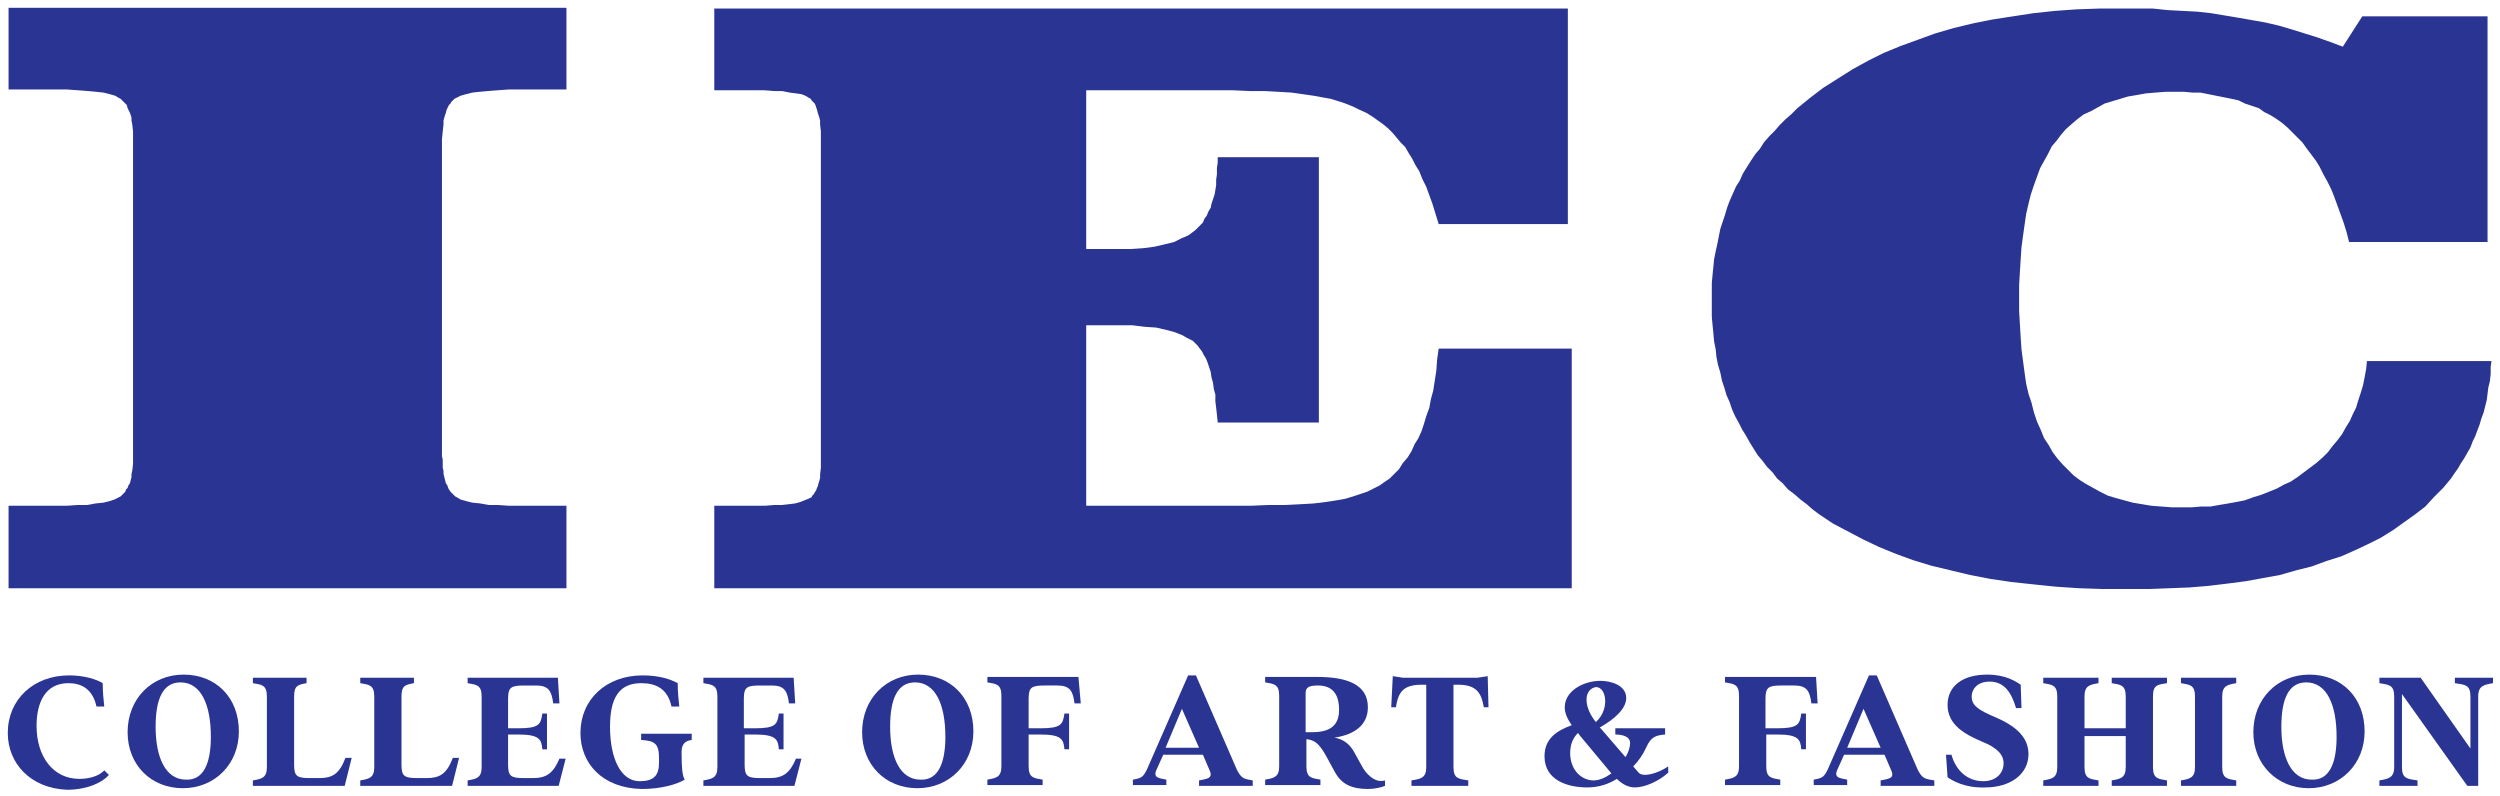 <?xml version="1.0" encoding="utf-8"?>
<!-- Generator: Adobe Illustrator 25.3.1, SVG Export Plug-In . SVG Version: 6.00 Build 0)  -->
<svg version="1.1" id="Layer_1" xmlns="http://www.w3.org/2000/svg" xmlns:xlink="http://www.w3.org/1999/xlink" x="0px" y="0px"
	 width="321.3px" height="102.3px" viewBox="0 0 321.3 102.3" style="enable-background:new 0 0 321.3 102.3;" xml:space="preserve"
	>
<style type="text/css">
	.st0{fill-rule:evenodd;clip-rule:evenodd;fill:#2A3492;}
	.st1{fill:#2A3492;}
</style>
<g>
	<polygon class="st0" points="320.2,46.4 320.1,47.2 320.1,48.1 320,49 319.8,49.8 319.7,50.6 319.6,51.4 319.4,52.2 319.2,53 
		318.9,53.8 318.7,54.5 318.4,55.3 318.1,56.1 317.8,56.7 317.5,57.5 317.1,58.2 316.7,58.9 316.3,59.5 315.9,60.2 315.4,60.9 
		315,61.5 314.5,62.1 314,62.7 313.4,63.3 312.8,63.9 311.7,65.1 310.4,66.1 309,67.1 307.6,68.1 306,69.1 304.4,69.9 302.7,70.7 
		300.9,71.5 299,72.1 297.1,72.8 295.1,73.3 293,73.9 290.8,74.3 288.6,74.7 286.3,75 283.8,75.3 281.4,75.5 278.8,75.6 276.2,75.7 
		273.5,75.7 270.3,75.7 267.2,75.6 264.2,75.4 261.3,75.1 258.5,74.8 255.8,74.4 253.2,73.9 250.7,73.3 248.2,72.7 245.9,72 
		243.7,71.2 241.5,70.3 239.4,69.3 237.5,68.3 235.6,67.3 233.8,66.1 233,65.5 232.2,64.8 231.4,64.2 230.6,63.5 229.8,62.9 
		229.1,62.1 228.4,61.5 227.8,60.7 227.1,60 226.5,59.2 225.9,58.5 225.4,57.7 224.9,56.9 224.4,56 223.9,55.2 223.5,54.4 223,53.5 
		222.6,52.6 222.3,51.7 221.9,50.8 221.6,49.8 221.3,48.9 221.1,47.9 220.8,46.9 220.6,45.9 220.5,44.9 220.3,43.9 220.2,42.8 
		220.1,41.8 220,40.7 220,39.6 220,38.4 220,37.4 220,36.4 220.1,35.3 220.2,34.3 220.3,33.3 220.5,32.3 220.7,31.4 220.9,30.4 
		221.1,29.4 221.4,28.5 221.7,27.6 222,26.6 222.3,25.8 222.7,24.9 223.1,24 223.6,23.2 224,22.3 224.5,21.5 225,20.7 225.6,19.8 
		226.2,19.1 226.7,18.3 227.4,17.5 228.1,16.8 228.7,16.1 229.5,15.3 230.2,14.7 231,13.9 232.6,12.6 234.3,11.3 236.2,10.1 
		238.1,8.9 240.1,7.8 242.1,6.8 244.3,5.9 246.5,5.1 248.7,4.3 251.1,3.6 253.6,3 256.1,2.5 258.7,2.1 261.3,1.7 264.1,1.4 
		266.9,1.2 269.8,1.1 272.7,1.1 274.7,1.1 276.7,1.1 278.6,1.3 280.5,1.4 282.4,1.5 284.2,1.7 286,2 287.8,2.3 289.5,2.6 291.2,2.9 
		292.9,3.3 294.6,3.8 296.2,4.3 297.8,4.8 299.5,5.4 301.1,6 303.6,2.1 319.7,2.1 319.7,31.1 301.9,31.1 301.6,29.9 301.2,28.6 
		300.8,27.5 300.4,26.4 300,25.3 299.6,24.3 299.1,23.3 298.6,22.4 298.1,21.4 297.6,20.6 297,19.8 296.4,19 295.9,18.3 295.2,17.6 
		294.6,17 294,16.4 293.3,15.8 292.6,15.3 291.8,14.8 291,14.4 290.3,13.9 289.4,13.6 288.5,13.3 287.7,12.9 286.8,12.7 285.8,12.5 
		284.8,12.3 283.8,12.1 282.8,11.9 281.8,11.9 280.7,11.8 279.6,11.8 278.3,11.8 277,11.9 275.8,12 274.7,12.2 273.5,12.4 
		272.5,12.7 271.5,13 270.5,13.3 269.6,13.8 268.7,14.3 267.8,14.7 267,15.3 266.3,15.9 265.5,16.6 264.9,17.3 264.3,18.1 
		263.7,18.8 263.2,19.8 262.7,20.7 262.2,21.6 261.8,22.7 261.4,23.8 261,25 260.7,26.2 260.4,27.5 260.2,28.9 260,30.3 259.8,31.8 
		259.7,33.3 259.6,34.9 259.5,36.6 259.5,38.2 259.5,40 259.6,41.7 259.7,43.4 259.8,44.9 260,46.4 260.2,47.9 260.4,49.3 
		260.7,50.6 261.1,51.8 261.4,53 261.8,54.2 262.3,55.3 262.7,56.3 263.3,57.2 263.8,58.1 264.4,58.9 265.1,59.7 265.8,60.4 
		266.5,61.1 267.3,61.7 268.1,62.2 269,62.7 269.9,63.2 270.9,63.7 271.9,64 273,64.3 274.1,64.6 275.3,64.8 276.5,65 277.8,65.1 
		279.1,65.2 280.5,65.2 281.7,65.2 282.9,65.1 284.1,65.1 285.2,64.9 286.4,64.7 287.5,64.5 288.5,64.3 289.6,63.9 290.6,63.6 
		291.6,63.2 292.6,62.8 293.5,62.3 294.4,61.9 295.3,61.3 296.1,60.7 296.9,60.1 297.7,59.5 298.5,58.8 299.2,58.1 299.8,57.3 
		300.4,56.6 301,55.8 301.5,54.9 302,54.1 302.4,53.2 302.8,52.4 303.1,51.4 303.4,50.5 303.7,49.5 303.9,48.5 304.1,47.4 
		304.2,46.4 	"/>
	<polygon class="st0" points="201.5,1.1 201.5,28.8 184.9,28.8 184.5,27.5 184.1,26.2 183.7,25.1 183.3,24 182.8,23 182.4,22 
		181.9,21.2 181.5,20.4 181,19.6 180.6,18.9 180,18.3 179.5,17.7 179,17.1 178.4,16.5 177.8,16 177.1,15.5 176.4,15 175.6,14.5 
		174.7,14.1 173.9,13.7 172.9,13.3 172,13 171,12.7 169.9,12.5 168.8,12.3 167.4,12.1 166,11.9 164.3,11.8 162.5,11.7 160.6,11.7 
		158.4,11.6 156.2,11.6 153,11.6 139.6,11.6 139.6,32 143.7,32 145.4,32 146.9,31.9 148.4,31.7 149.7,31.4 150.9,31.1 151.9,30.6 
		152.4,30.4 152.8,30.2 153.2,29.9 153.6,29.6 153.9,29.3 154.3,28.9 154.6,28.6 154.8,28.1 155.1,27.7 155.3,27.2 155.6,26.7 
		155.7,26.2 155.9,25.6 156.1,25 156.2,24.4 156.3,23.8 156.3,23.1 156.4,22.4 156.4,21.6 156.5,20.9 156.5,20.2 169.5,20.2 
		169.5,54.3 156.5,54.3 156.4,53.3 156.3,52.4 156.2,51.6 156.2,50.7 156,50 155.9,49.2 155.7,48.5 155.6,47.8 155.4,47.2 
		155.2,46.6 155,46.1 154.7,45.6 154.5,45.2 154.2,44.8 153.9,44.4 153.6,44.1 153.3,43.8 152.9,43.6 152.5,43.4 152,43.1 151,42.7 
		149.9,42.4 148.6,42.1 147.1,42 145.5,41.8 143.8,41.8 139.6,41.8 139.6,65 158.1,65 160.7,65 163.1,64.9 165.2,64.9 167.2,64.8 
		168.9,64.7 170.5,64.5 171.8,64.3 172.9,64.1 173.9,63.8 174.8,63.5 175.7,63.2 176.5,62.8 177.3,62.4 178,61.9 178.6,61.5 
		179.2,60.9 179.8,60.3 180.3,59.5 180.9,58.8 181.4,58 181.8,57.1 182.3,56.3 182.7,55.4 183,54.5 183.3,53.5 183.7,52.4 
		183.9,51.3 184.2,50.2 184.4,48.9 184.6,47.6 184.7,46.2 184.9,44.8 202,44.8 202,75.6 91.8,75.6 91.8,65 97.1,65 98.3,65 
		99.5,64.9 100.5,64.9 101.4,64.8 102.2,64.7 102.9,64.5 103.4,64.3 103.9,64.1 104.1,64 104.3,63.9 104.4,63.7 104.6,63.5 
		104.7,63.3 104.9,63 105,62.7 105.1,62.5 105.2,62.1 105.3,61.8 105.4,61.4 105.4,61 105.5,60.1 105.5,59.1 105.5,58.6 105.5,17.9 
		105.5,16.9 105.4,16 105.4,15.5 105.3,15.1 105.2,14.8 105.1,14.5 105,14.1 104.9,13.8 104.8,13.5 104.7,13.3 104.5,13.1 
		104.3,12.9 104.2,12.7 104,12.6 103.5,12.3 103,12.1 102.3,12 101.5,11.9 100.5,11.7 99.5,11.7 98.2,11.6 96.9,11.6 91.8,11.6 
		91.8,1.1 	"/>
	<polygon class="st0" points="72.8,1 72.8,11.5 66.9,11.5 65.4,11.5 64,11.6 62.7,11.7 61.6,11.8 60.7,11.9 59.9,12.1 59.2,12.3 
		58.6,12.6 58.4,12.7 58.2,12.9 58,13.1 57.9,13.3 57.7,13.5 57.5,13.9 57.4,14.1 57.3,14.5 57.2,14.8 57.1,15.1 57,15.5 57,16 
		56.9,16.9 56.8,17.9 56.8,58.6 56.9,59.1 56.9,59.6 56.9,60.1 57,60.5 57,60.9 57.1,61.3 57.2,61.7 57.3,62.1 57.5,62.4 57.6,62.7 
		57.7,62.9 57.9,63.2 58.1,63.4 58.3,63.6 58.5,63.8 58.7,63.9 59.2,64.2 59.9,64.4 60.7,64.6 61.7,64.7 62.8,64.9 64,64.9 65.4,65 
		66.9,65 72.8,65 72.8,75.6 1.1,75.6 1.1,65 7.1,65 8.6,65 10,64.9 11.2,64.9 12.3,64.7 13.3,64.6 14.1,64.4 14.7,64.2 15.3,63.9 
		15.5,63.8 15.7,63.6 15.9,63.4 16.1,63.2 16.2,62.9 16.4,62.7 16.5,62.4 16.7,62.1 16.8,61.7 16.9,61.3 16.9,60.9 17,60.5 
		17.1,59.6 17.1,58.6 17.1,17.9 17.1,16.9 17,16 16.9,15.5 16.9,15.1 16.8,14.8 16.7,14.5 16.5,14.1 16.4,13.9 16.3,13.5 16.1,13.3 
		15.9,13.1 15.7,12.9 15.5,12.7 15.3,12.6 14.8,12.3 14.1,12.1 13.3,11.9 12.4,11.8 11.3,11.7 10,11.6 8.6,11.5 7.1,11.5 1.1,11.5 
		1.1,1 	"/>
</g>
<g>
	<path class="st1" d="M1,94.2c0-4.3,3.3-7.4,7.9-7.4c1.9,0,3.5,0.5,4.3,1c0,1.1,0.1,2.1,0.2,3h-1c-0.5-2.3-2-3-3.6-3
		c-3,0-4.1,2.5-4.1,5.5c0,3.9,2.1,6.8,5.5,6.8c0.9,0,2.4-0.2,3.2-1.1l0.6,0.6c-0.9,1-2.8,1.9-5.4,1.9C3.9,101.3,1,98.1,1,94.2z"/>
	<path class="st1" d="M16.4,94.1c0-4.3,3.1-7.4,7.2-7.4c4.1,0,7.1,2.9,7.1,7.3c0,4.2-3.1,7.3-7.2,7.3
		C19.4,101.3,16.4,98.3,16.4,94.1z M27.1,94.7c0-4.2-1.3-7-3.9-7c-2.2,0-3.2,2-3.2,5.7c0,4,1.3,6.8,3.9,6.8
		C26.1,100.3,27.1,98.2,27.1,94.7z"/>
	<path class="st1" d="M32.5,100.3c1.1-0.2,1.8-0.3,1.8-1.7v-9.1c0-1.5-0.7-1.5-1.8-1.7v-0.7h6.9v0.7c-1.1,0.2-1.6,0.3-1.6,1.7v8.8
		c0,1.5,0.4,1.7,2.1,1.7H41c1.7,0,2.6-0.5,3.4-2.6h0.8l-0.9,3.6H32.5V100.3z"/>
	<path class="st1" d="M46.3,100.3c1.1-0.2,1.8-0.3,1.8-1.7v-9.1c0-1.5-0.7-1.5-1.8-1.7v-0.7h6.9v0.7c-1.1,0.2-1.6,0.3-1.6,1.7v8.8
		c0,1.5,0.4,1.7,2.1,1.7h1.1c1.7,0,2.6-0.5,3.4-2.6H59l-0.9,3.6H46.3V100.3z"/>
	<path class="st1" d="M72.7,97.5l-0.9,3.5H60.1v-0.7c1.1-0.2,1.8-0.3,1.8-1.7v-9.1c0-1.5-0.7-1.5-1.8-1.7v-0.7h11.6l0.2,3.3h-0.8
		c-0.2-1.6-0.6-2.3-2.2-2.3h-1.5c-1.7,0-2.1,0.2-2.1,1.7v3.8h1.3c2.7,0,2.9-0.5,3.1-1.9h0.6v4.6h-0.6c-0.1-1.3-0.4-1.9-3.1-1.9h-1.3
		v3.9c0,1.5,0.4,1.7,2.1,1.7h1.1c1.7,0,2.6-0.6,3.4-2.5H72.7z"/>
	<path class="st1" d="M74.6,94.2c0-4.3,3.3-7.4,8-7.4c2.1,0,3.6,0.5,4.5,1c0,1.1,0.1,2.1,0.2,3h-1c-0.5-2.3-2-3-3.9-3
		c-2.9,0-4,2-4,5.6c0,4.1,1.4,7,3.8,7c1.8,0,2.5-0.7,2.5-2.4v-0.5c0-1.9-0.5-2.3-2.3-2.4v-0.8h6.5v0.8c-0.8,0.1-1.3,0.5-1.3,1.5v0.3
		c0,1.8,0.1,2.8,0.4,3.3c-1,0.6-3,1.2-5.5,1.2C77.4,101.3,74.6,98.1,74.6,94.2z"/>
	<path class="st1" d="M103,97.5l-0.9,3.5H90.4v-0.7c1.1-0.2,1.8-0.3,1.8-1.7v-9.1c0-1.5-0.7-1.5-1.8-1.7v-0.7h11.6l0.2,3.3h-0.8
		c-0.2-1.6-0.6-2.3-2.2-2.3h-1.5c-1.7,0-2.1,0.2-2.1,1.7v3.8H97c2.7,0,2.9-0.5,3.1-1.9h0.6v4.6h-0.6c-0.1-1.3-0.4-1.9-3.1-1.9h-1.3
		v3.9c0,1.5,0.4,1.7,2.1,1.7h1.1c1.7,0,2.6-0.6,3.4-2.5H103z"/>
	<path class="st1" d="M110.8,94.1c0-4.3,3.1-7.4,7.2-7.4c4.1,0,7.1,2.9,7.1,7.3c0,4.2-3.1,7.3-7.2,7.3
		C113.8,101.3,110.8,98.3,110.8,94.1z M121.5,94.7c0-4.2-1.3-7-3.9-7c-2.2,0-3.2,2-3.2,5.7c0,4,1.3,6.8,3.9,6.8
		C120.5,100.3,121.5,98.2,121.5,94.7z"/>
	<path class="st1" d="M138.9,90.4h-0.8c-0.2-1.6-0.6-2.3-2.2-2.3h-1.6c-1.7,0-2.1,0.2-2.1,1.7v3.8h1.5c2.7,0,2.9-0.5,3.1-1.9h0.6
		v4.6h-0.6c-0.1-1.3-0.4-1.9-3.1-1.9h-1.5v4.1c0,1.5,0.7,1.5,1.8,1.7v0.7h-7.1v-0.7c1.1-0.2,1.8-0.3,1.8-1.7v-9.1
		c0-1.5-0.7-1.5-1.8-1.7v-0.7h11.7L138.9,90.4z"/>
	<path class="st1" d="M161,100.3v0.7h-6.9v-0.7c0.9-0.2,1.8-0.2,1.4-1.2l-0.9-2.1h-5.1l-0.9,2c-0.4,1,0.4,1,1.3,1.2v0.7h-4.3v-0.7
		c1.1-0.2,1.3-0.3,1.8-1.3l5.3-12.1h1l5.3,12.2C159.6,100.1,159.9,100.1,161,100.3z M154.1,96.1l-2.2-5l-2.1,5H154.1z"/>
	<path class="st1" d="M178,100.3v0.7c-0.5,0.2-1.3,0.4-2.2,0.4c-2.2,0-3.4-0.7-4.2-2.1l-1.2-2.2c-0.9-1.6-1.5-2-2.5-2.1v3.5
		c0,1.5,0.7,1.5,1.8,1.7v0.7h-7.1v-0.7c1.1-0.2,1.8-0.3,1.8-1.7v-9.1c0-1.5-0.7-1.5-1.8-1.7v-0.7h6.7c3.7,0,6.5,0.9,6.5,3.9
		c0,2.2-1.6,3.5-4.3,3.9c1.2,0.2,2,0.9,2.5,1.8l1,1.8C175.5,99.4,176.7,100.7,178,100.3z M167.8,89.1v5h0.9c2.9,0,3.4-1.5,3.4-2.9
		c0-1.5-0.5-3.1-2.7-3.1C168.1,88.1,167.8,88.4,167.8,89.1z"/>
	<path class="st1" d="M191.3,90.9h-0.6c-0.3-1.8-0.9-2.9-3.3-2.9h-0.6v10.6c0,1.5,0.7,1.5,1.9,1.7v0.7h-7.3v-0.7
		c1.2-0.2,1.9-0.3,1.9-1.7V88h-0.6c-2.4,0-3,1-3.3,2.9h-0.6l0.2-4l1.3,0.2h9.6l1.3-0.2L191.3,90.9z"/>
	<path class="st1" d="M214.4,98.5v0.8c-1.2,1.1-3,1.9-4.3,1.9c-0.9,0-1.7-0.5-2.3-1.1c-1.1,0.7-2.4,1.1-3.8,1.1
		c-2.5,0-5.5-0.9-5.5-4c0-2.3,1.6-3.3,3.5-4c-0.7-1-0.9-1.7-0.9-2.3c0-2.1,2.4-3.4,4.6-3.4c1.4,0,3.3,0.6,3.3,2.2
		c0,1.3-1.3,2.6-3.4,3.8l0.2,0.2l3.1,3.6c0.4-0.6,0.6-1.3,0.6-1.8c0-0.9-1.1-1.1-1.9-1.1v-0.8h6.4v0.8c-1.2,0.1-1.8,0.3-2.4,1.6
		c-0.4,0.9-1,1.8-1.7,2.5l0.7,0.8C211.1,99.9,212.9,99.5,214.4,98.5z M204.8,100.3c0.8,0,1.6-0.4,2.3-0.9l-4-4.8l-0.3-0.4
		c-0.6,0.6-1,1.4-1,2.6C201.8,99,203.3,100.3,204.8,100.3z M203.9,89.9c0,0.9,0.4,1.9,1.2,2.9c1.1-1,1.2-2.2,1.2-2.7
		c0-0.9-0.4-1.8-1.2-1.8C204.5,88.4,203.9,88.9,203.9,89.9z"/>
	<path class="st1" d="M233.6,90.4h-0.8c-0.2-1.6-0.6-2.3-2.2-2.3H229c-1.7,0-2.1,0.2-2.1,1.7v3.8h1.5c2.7,0,2.9-0.5,3.1-1.9h0.6v4.6
		h-0.6c-0.1-1.3-0.4-1.9-3.1-1.9H227v4.1c0,1.5,0.7,1.5,1.8,1.7v0.7h-7.1v-0.7c1.1-0.2,1.8-0.3,1.8-1.7v-9.1c0-1.5-0.7-1.5-1.8-1.7
		v-0.7h11.7L233.6,90.4z"/>
	<path class="st1" d="M248.6,100.3v0.7h-6.9v-0.7c0.9-0.2,1.8-0.2,1.4-1.2l-0.9-2.1H237l-0.9,2c-0.4,1,0.4,1,1.3,1.2v0.7h-4.3v-0.7
		c1.1-0.2,1.3-0.3,1.8-1.3l5.3-12.1h1l5.3,12.2C247.1,100.1,247.4,100.1,248.6,100.3z M241.7,96.1l-2.2-5l-2.1,5H241.7z"/>
	<path class="st1" d="M250.3,99.9l-0.2-2.9h0.7c0.6,2.1,2.1,3.4,4.1,3.4c1.6,0,2.6-1,2.6-2.3c0-1.1-0.8-2-2.8-2.8
		c-2.1-0.9-4.4-2.1-4.4-4.7c0-2.4,1.9-3.9,5.1-3.9c2.4,0,3.7,0.9,4.3,1.3l0.1,3h-0.7c-0.6-2-1.5-3.4-3.4-3.4c-1.6,0-2.3,1-2.3,1.9
		c0,0.9,0.4,1.5,2.4,2.4c1.9,0.8,4.9,2.1,4.9,5c0,2.6-2.3,4.3-5.6,4.3C252.5,101.3,250.9,100.3,250.3,99.9z"/>
	<path class="st1" d="M276.7,89.5v9.1c0,1.5,0.7,1.5,1.8,1.7v0.7h-7.1v-0.7c1.1-0.2,1.8-0.3,1.8-1.7v-4h-5.3v4
		c0,1.5,0.7,1.5,1.8,1.7v0.7h-7.1v-0.7c1.1-0.2,1.8-0.3,1.8-1.7v-9.1c0-1.5-0.7-1.5-1.8-1.7v-0.7h7.1v0.7c-1.1,0.2-1.8,0.3-1.8,1.7
		v4.1h5.3v-4.1c0-1.5-0.7-1.5-1.8-1.7v-0.7h7.1v0.7C277.3,88,276.7,88,276.7,89.5z"/>
	<path class="st1" d="M280.3,100.3c1.1-0.2,1.8-0.3,1.8-1.7v-9.1c0-1.5-0.7-1.5-1.8-1.7v-0.7h7.1v0.7c-1.1,0.2-1.8,0.3-1.8,1.7v9.1
		c0,1.5,0.7,1.5,1.8,1.7v0.7h-7.1V100.3z"/>
	<path class="st1" d="M289.6,94.1c0-4.3,3.1-7.4,7.2-7.4c4.1,0,7.1,2.9,7.1,7.3c0,4.2-3.1,7.3-7.2,7.3
		C292.7,101.3,289.6,98.3,289.6,94.1z M300.3,94.7c0-4.2-1.3-7-3.9-7c-2.2,0-3.2,2-3.2,5.7c0,4,1.3,6.8,3.9,6.8
		C299.3,100.3,300.3,98.2,300.3,94.7z"/>
	<path class="st1" d="M320.4,87.1v0.7c-1.1,0.2-1.9,0.3-1.9,1.7V101h-1.4l-8.4-11.8v9.4c0,1.5,0.7,1.5,2,1.7v0.7h-4.9v-0.7
		c1.1-0.2,1.9-0.3,1.9-1.7v-9.1c0-1.5-0.7-1.5-1.9-1.7v-0.7h5.3l6.4,9.1v-6.7c0-1.5-0.7-1.5-2-1.7v-0.7H320.4z"/>
</g>
</svg>
